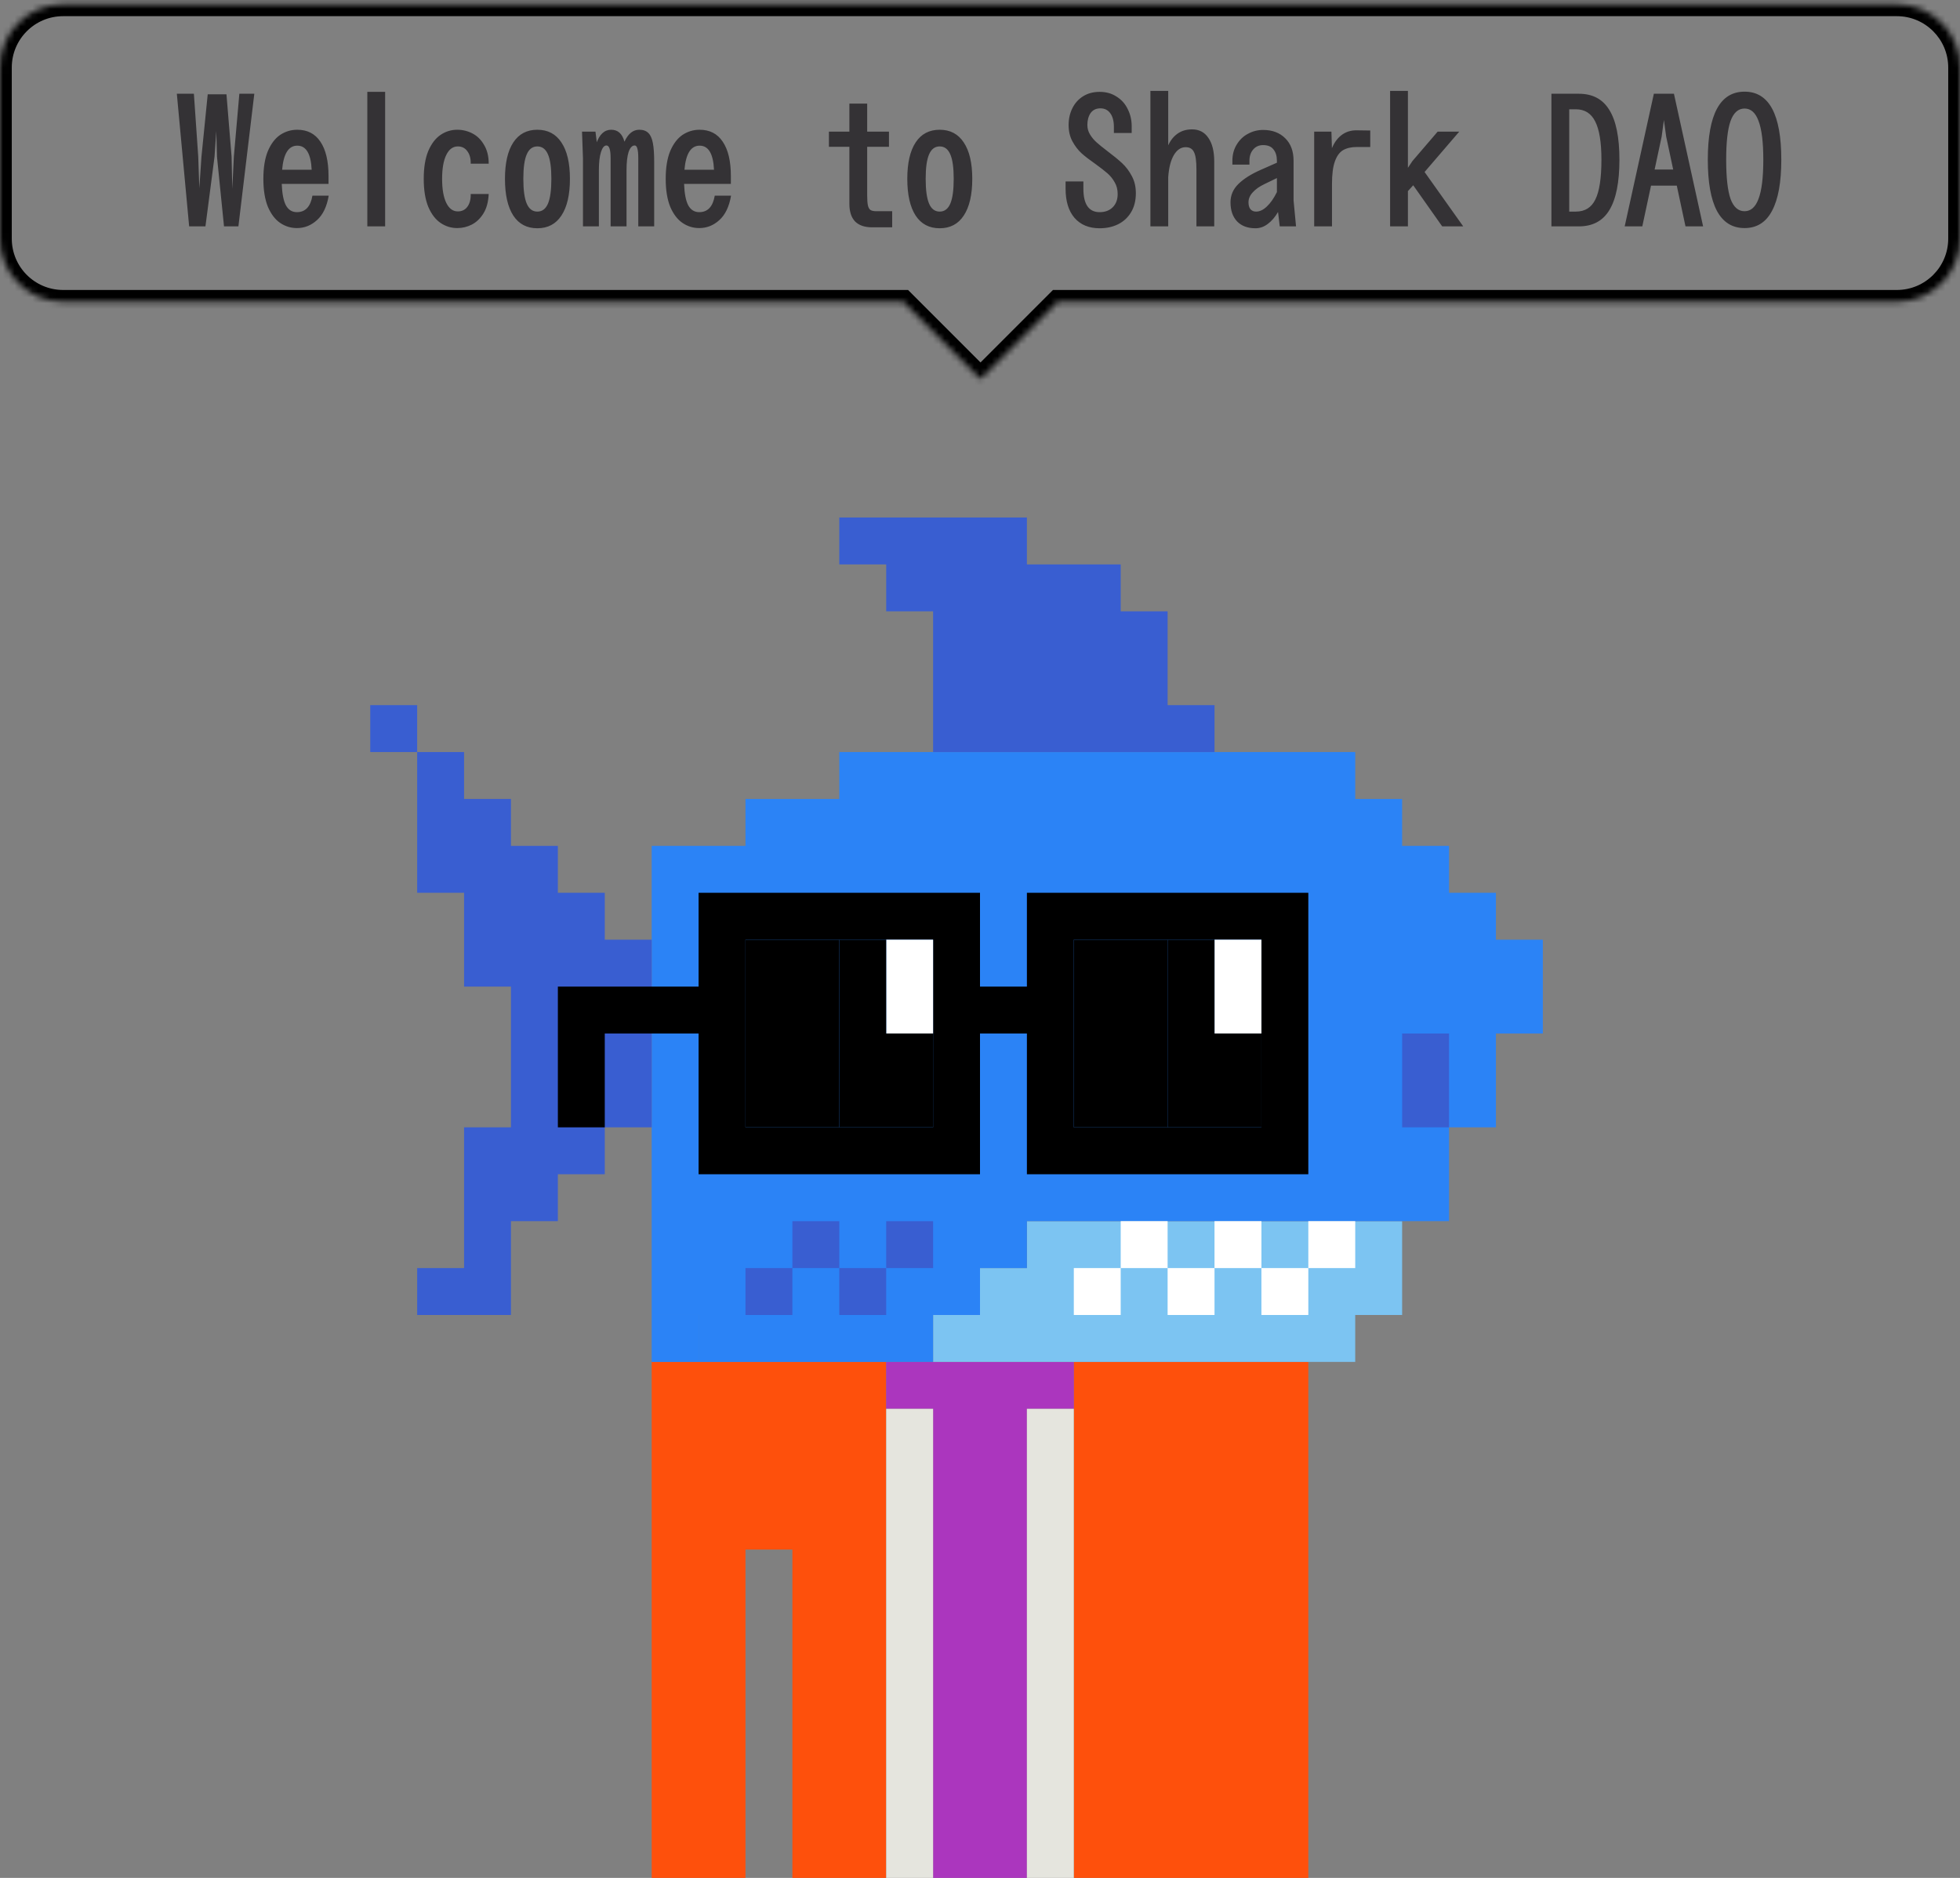 <svg width="333" height="319" viewBox="0 0 333 319" fill="none" xmlns="http://www.w3.org/2000/svg">
<rect x="0" y="0" width="333" height="319" fill="#808080" stroke="none"/>
<path d="M43.207 15.925L40.504 38.453H38.058L36.867 26.642L36.706 20.914H36.835L36.449 26.61L34.904 38.453H32.136L30.044 15.925H32.941L33.681 26.61L33.906 33.239H33.778L34.228 26.61L35.29 16.022H38.476L39.345 26.61L39.506 33.915H39.377L39.731 26.61L40.665 15.925H43.207ZM55.849 33.239C55.527 35.106 54.862 36.49 53.853 37.391C52.866 38.292 51.729 38.743 50.442 38.743C49.412 38.743 48.468 38.453 47.61 37.874C46.752 37.294 46.054 36.383 45.518 35.138C45.003 33.872 44.746 32.285 44.746 30.375C44.746 28.466 45.003 26.889 45.518 25.644C46.054 24.4 46.752 23.488 47.61 22.909C48.489 22.33 49.455 22.04 50.506 22.04C52.223 22.04 53.532 22.716 54.433 24.067C55.355 25.419 55.816 27.372 55.816 29.925V31.244H47.867C47.932 32.896 48.168 34.108 48.575 34.881C49.004 35.653 49.627 36.039 50.442 36.039C51.879 36.039 52.759 35.106 53.081 33.239H55.849ZM50.506 24.743C49.026 24.743 48.168 26.106 47.932 28.831H52.952C52.823 26.106 52.008 24.743 50.506 24.743ZM65.433 15.604V38.453H62.408V15.604H65.433ZM83.03 32.95C82.966 34.301 82.666 35.407 82.129 36.265C81.593 37.123 80.928 37.756 80.134 38.163C79.362 38.55 78.546 38.743 77.688 38.743C76.658 38.743 75.714 38.453 74.856 37.874C73.998 37.294 73.3 36.383 72.764 35.138C72.249 33.872 71.992 32.285 71.992 30.375C71.992 28.466 72.249 26.889 72.764 25.644C73.3 24.4 73.998 23.488 74.856 22.909C75.714 22.33 76.658 22.04 77.688 22.04C78.611 22.04 79.48 22.255 80.295 22.684C81.11 23.113 81.764 23.767 82.258 24.647C82.773 25.505 83.03 26.556 83.03 27.801H79.973C79.994 26.921 79.801 26.213 79.394 25.677C79.007 25.14 78.471 24.872 77.784 24.872C76.948 24.872 76.293 25.355 75.821 26.32C75.349 27.286 75.113 28.637 75.113 30.375C75.113 32.135 75.349 33.497 75.821 34.462C76.293 35.428 76.948 35.911 77.784 35.911C78.471 35.911 79.007 35.653 79.394 35.138C79.801 34.602 79.994 33.872 79.973 32.95H83.03ZM91.295 38.775C89.514 38.775 88.152 38.056 87.208 36.619C86.264 35.16 85.792 33.079 85.792 30.375C85.792 27.693 86.264 25.634 87.208 24.196C88.152 22.759 89.514 22.04 91.295 22.04C93.076 22.04 94.438 22.759 95.382 24.196C96.348 25.634 96.83 27.693 96.83 30.375C96.83 33.079 96.348 35.16 95.382 36.619C94.438 38.056 93.076 38.775 91.295 38.775ZM91.295 35.943C92.11 35.943 92.711 35.492 93.097 34.591C93.483 33.69 93.676 32.285 93.676 30.375C93.676 28.487 93.483 27.103 93.097 26.224C92.711 25.323 92.11 24.872 91.295 24.872C90.48 24.872 89.879 25.323 89.493 26.224C89.106 27.103 88.913 28.487 88.913 30.375C88.913 32.285 89.106 33.69 89.493 34.591C89.879 35.492 90.48 35.943 91.295 35.943ZM108.603 22.04C109.268 22.04 109.783 22.222 110.148 22.587C110.512 22.93 110.77 23.499 110.92 24.293C111.07 25.065 111.145 26.138 111.145 27.511V38.453H108.442V26.867C108.442 26.116 108.388 25.569 108.281 25.226C108.195 24.883 108.045 24.711 107.83 24.711C107.401 24.711 107.058 25.076 106.801 25.805C106.565 26.535 106.447 27.565 106.447 28.895V38.453H103.743V26.867C103.743 25.43 103.507 24.711 103.035 24.711C102.649 24.711 102.338 25.087 102.102 25.837C101.866 26.588 101.748 27.608 101.748 28.895V38.453H99.045V26.9L98.884 22.362H101.169L101.426 24.422H101.297C101.834 22.834 102.681 22.04 103.84 22.04C104.977 22.04 105.728 22.716 106.093 24.067C106.715 22.716 107.552 22.04 108.603 22.04ZM124.205 33.239C123.883 35.106 123.218 36.49 122.21 37.391C121.223 38.292 120.086 38.743 118.798 38.743C117.769 38.743 116.825 38.453 115.966 37.874C115.108 37.294 114.411 36.383 113.874 35.138C113.36 33.872 113.102 32.285 113.102 30.375C113.102 28.466 113.36 26.889 113.874 25.644C114.411 24.4 115.108 23.488 115.966 22.909C116.846 22.33 117.811 22.04 118.863 22.04C120.579 22.04 121.888 22.716 122.789 24.067C123.712 25.419 124.173 27.372 124.173 29.925V31.244H116.224C116.288 32.896 116.524 34.108 116.932 34.881C117.361 35.653 117.983 36.039 118.798 36.039C120.236 36.039 121.116 35.106 121.437 33.239H124.205ZM118.863 24.743C117.382 24.743 116.524 26.106 116.288 28.831H121.309C121.18 26.106 120.365 24.743 118.863 24.743ZM151.58 35.879V38.614H148.169C146.903 38.614 145.937 38.282 145.272 37.616C144.628 36.93 144.307 35.932 144.307 34.623V24.936H140.831V22.362H144.307V17.599H147.332V22.362H151.033V24.936H147.332V33.207C147.332 33.958 147.375 34.527 147.461 34.913C147.546 35.278 147.697 35.535 147.911 35.685C148.147 35.814 148.48 35.879 148.909 35.879H151.58ZM159.651 38.775C157.871 38.775 156.508 38.056 155.564 36.619C154.62 35.16 154.148 33.079 154.148 30.375C154.148 27.693 154.62 25.634 155.564 24.196C156.508 22.759 157.871 22.04 159.651 22.04C161.432 22.04 162.795 22.759 163.739 24.196C164.704 25.634 165.187 27.693 165.187 30.375C165.187 33.079 164.704 35.16 163.739 36.619C162.795 38.056 161.432 38.775 159.651 38.775ZM159.651 35.943C160.467 35.943 161.067 35.492 161.454 34.591C161.84 33.69 162.033 32.285 162.033 30.375C162.033 28.487 161.84 27.103 161.454 26.224C161.067 25.323 160.467 24.872 159.651 24.872C158.836 24.872 158.235 25.323 157.849 26.224C157.463 27.103 157.27 28.487 157.27 30.375C157.27 32.285 157.463 33.69 157.849 34.591C158.235 35.492 158.836 35.943 159.651 35.943ZM181.04 30.826H184.065V32.049C184.065 34.709 184.988 36.039 186.833 36.039C187.756 36.039 188.496 35.761 189.054 35.203C189.612 34.645 189.89 33.894 189.89 32.95C189.89 32.199 189.719 31.534 189.376 30.955C189.054 30.375 188.646 29.871 188.153 29.442C187.659 29.013 186.983 28.487 186.125 27.865C185.138 27.178 184.344 26.567 183.744 26.031C183.143 25.473 182.628 24.797 182.199 24.003C181.77 23.209 181.555 22.287 181.555 21.235C181.555 20.184 181.77 19.229 182.199 18.371C182.628 17.513 183.239 16.837 184.033 16.344C184.827 15.85 185.76 15.604 186.833 15.604C187.927 15.604 188.882 15.872 189.697 16.408C190.534 16.923 191.167 17.631 191.596 18.532C192.047 19.412 192.272 20.388 192.272 21.461V22.587H189.247V21.557C189.247 20.57 189.043 19.798 188.635 19.24C188.228 18.682 187.67 18.403 186.962 18.403C186.232 18.403 185.675 18.672 185.288 19.208C184.924 19.744 184.741 20.42 184.741 21.235C184.741 21.815 184.891 22.351 185.192 22.845C185.492 23.338 185.857 23.778 186.286 24.164C186.715 24.55 187.337 25.054 188.153 25.677C189.182 26.449 190.019 27.136 190.663 27.736C191.306 28.337 191.854 29.067 192.304 29.925C192.755 30.762 192.98 31.727 192.98 32.821C192.98 34.066 192.712 35.138 192.175 36.039C191.639 36.941 190.899 37.627 189.955 38.099C189.032 38.55 187.992 38.775 186.833 38.775C185.009 38.775 183.583 38.185 182.553 37.005C181.544 35.825 181.04 34.173 181.04 32.049V30.826ZM202.532 21.976C203.733 21.976 204.656 22.458 205.3 23.424C205.965 24.368 206.297 25.72 206.297 27.479V38.453H203.272V28.766C203.272 27.35 203.133 26.374 202.854 25.837C202.596 25.28 202.124 25.001 201.438 25.001C200.622 25.001 199.947 25.462 199.41 26.385C198.895 27.286 198.584 28.53 198.477 30.118V38.453H195.452V15.443H198.477V25.001H198.348C198.713 24.057 199.249 23.317 199.957 22.78C200.665 22.244 201.524 21.976 202.532 21.976ZM217.426 38.453L217.136 36.007C216.643 36.865 216.064 37.541 215.399 38.035C214.755 38.528 214.058 38.775 213.307 38.775C211.977 38.775 210.936 38.389 210.185 37.616C209.434 36.822 209.059 35.739 209.059 34.366C209.059 33.164 209.509 32.124 210.41 31.244C211.311 30.364 212.567 29.571 214.176 28.863L216.943 27.64V27.318C216.943 26.503 216.75 25.859 216.364 25.387C215.999 24.893 215.409 24.647 214.594 24.647C213.908 24.647 213.35 24.893 212.921 25.387C212.491 25.88 212.277 26.524 212.277 27.318V27.962H209.38V27.318C209.38 26.267 209.627 25.344 210.121 24.55C210.614 23.735 211.258 23.123 212.052 22.716C212.845 22.287 213.693 22.072 214.594 22.072C216.16 22.072 217.415 22.544 218.359 23.488C219.303 24.411 219.775 25.687 219.775 27.318V34.044L220.194 38.453H217.426ZM213.403 35.943C214.026 35.943 214.637 35.653 215.238 35.074C215.86 34.495 216.428 33.679 216.943 32.628V30.247L214.819 31.276C213.961 31.684 213.296 32.156 212.824 32.692C212.352 33.207 212.116 33.765 212.116 34.366C212.116 34.859 212.223 35.246 212.438 35.525C212.674 35.803 212.996 35.943 213.403 35.943ZM232.803 22.169V24.969H230.55C229.585 24.969 228.791 25.151 228.169 25.516C227.568 25.88 227.107 26.524 226.785 27.447C226.463 28.348 226.302 29.614 226.302 31.244V38.453H223.277V22.362H226.206L226.302 25.483H226.174C226.56 24.411 227.118 23.585 227.847 23.006C228.598 22.405 229.499 22.115 230.55 22.137L232.803 22.169ZM240.102 31.47L239.169 32.499H239.201V38.453H236.176V15.443H239.201V28.509L239.974 27.35L244.254 22.362H247.923L242.033 29.217L248.598 38.453H245.026L240.102 31.47ZM268.249 15.925C270.588 15.925 272.315 16.848 273.431 18.693C274.568 20.517 275.136 23.327 275.136 27.125C275.136 30.965 274.568 33.819 273.431 35.685C272.315 37.531 270.588 38.453 268.249 38.453H263.583V15.925H268.249ZM267.734 35.943C269.279 35.943 270.384 35.256 271.049 33.883C271.736 32.51 272.079 30.257 272.079 27.125C272.079 24.164 271.725 21.997 271.017 20.624C270.331 19.251 269.236 18.564 267.734 18.564H266.608V35.943H267.734ZM284.882 31.534H280.505L279.024 38.453H276.031L280.987 15.925H284.399L289.355 38.453H286.362L284.882 31.534ZM284.27 28.798L283.079 23.199L282.629 19.916H282.757L282.307 23.231L281.116 28.798H284.27ZM296.397 38.743C294.315 38.743 292.749 37.767 291.698 35.814C290.668 33.862 290.153 30.965 290.153 27.125C290.153 19.422 292.234 15.571 296.397 15.571C300.559 15.571 302.64 19.422 302.64 27.125C302.64 30.965 302.114 33.862 301.063 35.814C300.033 37.767 298.478 38.743 296.397 38.743ZM296.397 35.879C297.469 35.879 298.263 35.17 298.778 33.754C299.314 32.338 299.583 30.128 299.583 27.125C299.583 24.164 299.314 21.976 298.778 20.56C298.263 19.144 297.469 18.436 296.397 18.436C295.324 18.436 294.53 19.144 294.015 20.56C293.522 21.954 293.275 24.143 293.275 27.125C293.275 30.15 293.522 32.371 294.015 33.787C294.53 35.181 295.324 35.879 296.397 35.879Z" fill="#343235"/>
<mask id="path-2-inside-1" fill="white">
<path fill-rule="evenodd" clip-rule="evenodd" d="M10.727 0.748C4.803 0.748 0 5.551 0 11.476V40.53C0 46.454 4.803 51.257 10.727 51.257H153.449L166.589 64.397L179.729 51.257H322.272C328.197 51.257 333 46.454 333 40.53V11.476C333 5.551 328.197 0.748 322.272 0.748H10.727Z"/>
</mask>
<path d="M153.449 51.257L154.863 49.843L154.277 49.257H153.449V51.257ZM166.589 64.397L165.174 65.811L166.589 67.225L168.003 65.811L166.589 64.397ZM179.729 51.257V49.257H178.9L178.314 49.843L179.729 51.257ZM2 11.476C2 6.656 5.907 2.748 10.727 2.748V-1.252C3.698 -1.252 -2 4.447 -2 11.476H2ZM2 40.53V11.476H-2V40.53H2ZM10.727 49.257C5.907 49.257 2 45.35 2 40.53H-2C-2 47.559 3.698 53.257 10.727 53.257V49.257ZM153.449 49.257H10.727V53.257H153.449V49.257ZM168.003 62.983L154.863 49.843L152.035 52.671L165.174 65.811L168.003 62.983ZM178.314 49.843L165.174 62.983L168.003 65.811L181.143 52.671L178.314 49.843ZM322.272 49.257H179.729V53.257H322.272V49.257ZM331 40.53C331 45.35 327.093 49.257 322.272 49.257V53.257C329.302 53.257 335 47.559 335 40.53H331ZM331 11.476V40.53H335V11.476H331ZM322.272 2.748C327.093 2.748 331 6.656 331 11.476H335C335 4.447 329.302 -1.252 322.272 -1.252V2.748ZM10.727 2.748H322.272V-1.252H10.727V2.748Z" fill="black" mask="url(#path-2-inside-1)"/>
<path fill-rule="evenodd" clip-rule="evenodd" d="M182.438 231.344L182.438 319H190.406H198.375H206.344H214.313H222.281L222.281 231.344H214.313H206.344H198.375H190.406H182.438ZM110.719 231.344L110.719 319H118.688H126.656L126.656 263.219H134.625V319H142.594H150.563L150.563 231.344H142.594H134.625H126.656H118.688H118.688H110.719Z" fill="#FE500C"/>
<path fill-rule="evenodd" clip-rule="evenodd" d="M158.531 231.344L158.531 231.344L150.562 231.344L150.563 239.313L158.531 239.313L158.531 319H166.5H174.469L174.469 239.313L182.438 239.313V231.344L174.469 231.344H166.5L158.531 231.344Z" fill="#AB36BE"/>
<path fill-rule="evenodd" clip-rule="evenodd" d="M150.562 239.313L150.563 319H158.531L158.531 239.313L150.562 239.313ZM174.469 239.313L174.469 319H182.438L182.438 239.313L174.469 239.313Z" fill="#E5E5DE"/>
<path fill-rule="evenodd" clip-rule="evenodd" d="M238.219 207.438L230.25 207.438L222.281 207.438H214.313H206.344H198.375H190.406H182.438L174.469 207.438L174.469 215.406L166.5 215.406V223.375L158.531 223.375L158.531 231.344H166.5H174.469H182.438H190.406H198.375H206.344H214.313H222.281H230.25V223.375H238.219V207.438Z" fill="#7CC4F2"/>
<path fill-rule="evenodd" clip-rule="evenodd" d="M166.5 223.375L166.5 215.406H174.469V207.438H182.438H190.406H198.375H206.344H214.313H222.281H230.25H238.219H246.188V191.5H254.156V175.563H262.125V159.625L254.156 159.625V151.656H246.188V143.688H238.219V135.719L230.25 135.719V127.75H222.281H214.313H206.344H198.375H190.406H182.438H174.469H166.5L158.531 127.75H150.563L142.594 127.75L142.594 135.719H134.625L126.656 135.719L126.656 143.688H118.688H110.719L110.719 223.375H118.688L118.688 231.344H126.656H134.625H142.594H150.563H158.531L158.531 223.375H166.5Z" fill="#2B83F6"/>
<path fill-rule="evenodd" clip-rule="evenodd" d="M62.906 119.781V127.75L70.875 127.75V151.656H78.844L78.844 167.594H86.812V191.5H78.844L78.844 215.406H70.875L70.875 223.375H78.844H86.812V207.438H94.781L94.781 199.469H102.75L102.75 191.5H110.719L110.719 159.625L102.75 159.625V151.656H94.781L94.781 143.688H86.812L86.812 135.719H78.844L78.844 127.75L70.875 127.75L70.875 119.781L62.906 119.781Z" fill="#395ED1"/>
<path fill-rule="evenodd" clip-rule="evenodd" d="M142.594 87.906L142.594 95.875L150.563 95.875L150.563 103.844H158.531L158.531 127.75H166.5H174.469H182.438H190.406H198.375H206.344V119.781H198.375V103.844H190.406V95.875H182.438L174.469 95.875L174.469 87.906H166.5H158.531H150.563L142.594 87.906Z" fill="#395ED1"/>
<path fill-rule="evenodd" clip-rule="evenodd" d="M134.625 207.438L134.625 215.406L126.656 215.406L126.656 223.375H134.625V215.406L142.594 215.406V223.375H150.563V215.406L158.531 215.406V207.438L150.563 207.438V215.406L142.594 215.406V207.438L134.625 207.438Z" fill="#395ED1"/>
<rect x="238.219" y="191.5" width="15.938" height="7.969" transform="rotate(-90 238.219 191.5)" fill="#395ED1"/>
<path fill-rule="evenodd" clip-rule="evenodd" d="M150.563 151.656H158.531H166.5V167.594L174.469 167.594V151.656H182.438H190.406H198.375H206.344H214.313H222.281V199.469H214.313H206.344H198.375H190.406H182.438H174.469V175.563H166.5V199.469H158.531H150.563H142.594H134.625H126.656H118.688L118.688 175.563H110.719H102.75L102.75 191.5H94.781L94.781 167.594H102.75L110.719 167.594H118.688L118.688 151.656H126.656H134.625H142.594H150.563ZM150.563 159.625L158.531 159.625V191.5H150.563H142.594H134.625H126.656V159.625H134.625H142.594H150.563ZM214.313 191.5H206.344H198.375H190.406H182.438V159.625H190.406H198.375H206.344L214.313 159.625V191.5Z" fill="black"/>
<rect x="150.562" y="175.563" width="15.938" height="7.969" transform="rotate(-90 150.562 175.563)" fill="white"/>
<rect x="206.344" y="175.563" width="15.938" height="7.969" transform="rotate(-90 206.344 175.563)" fill="white"/>
<path fill-rule="evenodd" clip-rule="evenodd" d="M126.656 159.625L126.656 191.5H134.625H142.594L142.594 159.625H134.625H126.656Z" fill="black"/>
<path fill-rule="evenodd" clip-rule="evenodd" d="M182.438 159.625L182.438 191.5H190.406H198.375L198.375 159.625H190.406H182.438Z" fill="black"/>
<path fill-rule="evenodd" clip-rule="evenodd" d="M142.594 159.625L142.594 191.5H150.563H158.531V175.563H150.563V159.625H142.594Z" fill="black"/>
<path fill-rule="evenodd" clip-rule="evenodd" d="M198.375 159.625L198.375 191.5H206.344H214.313V175.563H206.344L206.344 159.625H198.375Z" fill="black"/>
<path fill-rule="evenodd" clip-rule="evenodd" d="M190.406 207.438L190.406 215.406L182.438 215.406L182.438 223.375H190.406V215.406L198.375 215.406V223.375H206.344V215.406L214.313 215.406V223.375H222.281V215.406L230.25 215.406V207.438L222.281 207.438V215.406L214.313 215.406V207.438L206.344 207.438L206.344 215.406L198.375 215.406V207.438L190.406 207.438Z" fill="white"/>
<rect x="110.719" y="223.375" width="7.969" height="7.969" fill="#2B83F6"/>
</svg>
